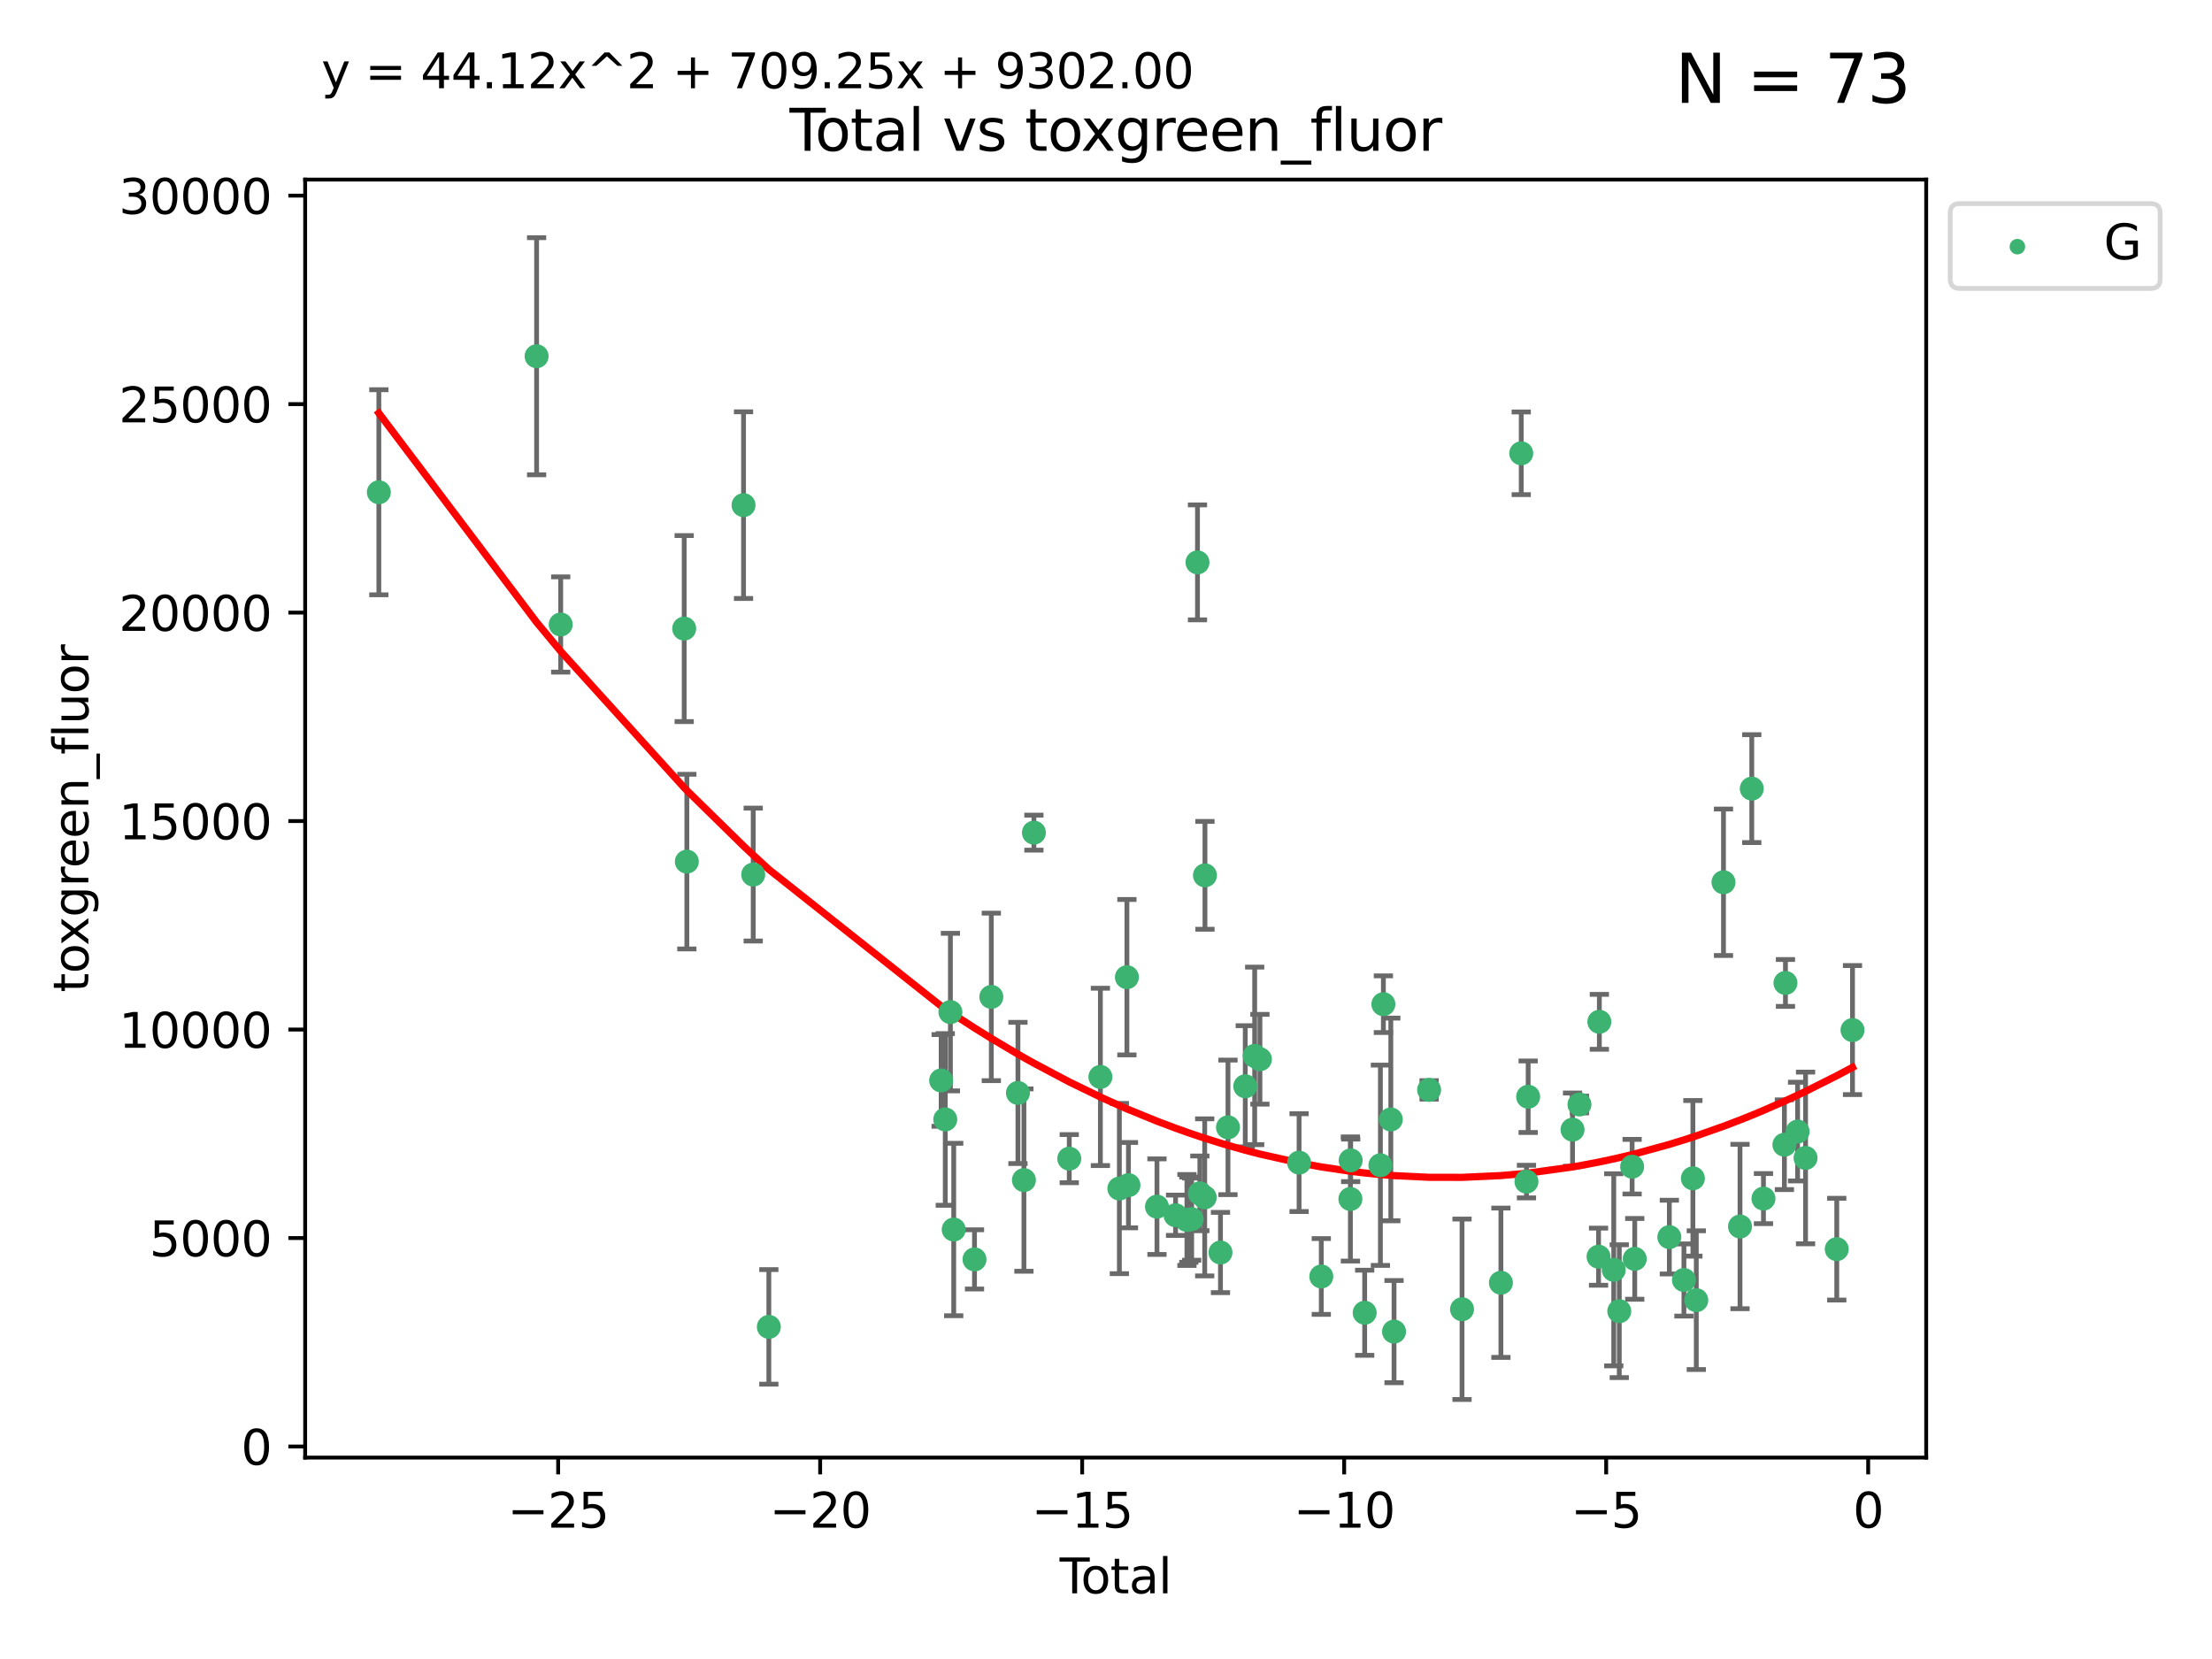 <?xml version="1.0" encoding="utf-8" standalone="no"?>
<!DOCTYPE svg PUBLIC "-//W3C//DTD SVG 1.1//EN"
  "http://www.w3.org/Graphics/SVG/1.1/DTD/svg11.dtd">
<svg xmlns:xlink="http://www.w3.org/1999/xlink" width="460.8pt" height="345.6pt" viewBox="0 0 460.8 345.6" xmlns="http://www.w3.org/2000/svg" version="1.1">
 <defs>
  <style type="text/css">*{stroke-linejoin: round; stroke-linecap: butt}</style>
 </defs>
 <g id="figure_1">
  <g id="patch_1">
   <path d="M 0 345.6 
L 460.8 345.6 
L 460.8 0 
L 0 0 
z
" style="fill: #ffffff"/>
  </g>
  <g id="axes_1">
   <g id="patch_2">
    <path d="M 63.571 303.64 
L 401.26 303.64 
L 401.26 37.411 
L 63.571 37.411 
z
" style="fill: #ffffff"/>
   </g>
   <g id="PathCollection_1">
    <defs>
     <path id="mb7adfd1e31" d="M 0 1.118 
C 0.297 1.118 0.581 1 0.791 0.791 
C 1 0.581 1.118 0.297 1.118 0 
C 1.118 -0.297 1 -0.581 0.791 -0.791 
C 0.581 -1 0.297 -1.118 0 -1.118 
C -0.297 -1.118 -0.581 -1 -0.791 -0.791 
C -1 -0.581 -1.118 -0.297 -1.118 0 
C -1.118 0.297 -1 0.581 -0.791 0.791 
C -0.581 1 -0.297 1.118 0 1.118 
z
" style="stroke: #3cb371"/>
    </defs>
    <g clip-path="url(#pba8ef32403)">
     <use xlink:href="#mb7adfd1e31" x="78.921" y="102.547" style="fill: #3cb371; stroke: #3cb371"/>
     <use xlink:href="#mb7adfd1e31" x="111.784" y="74.208" style="fill: #3cb371; stroke: #3cb371"/>
     <use xlink:href="#mb7adfd1e31" x="116.805" y="130.096" style="fill: #3cb371; stroke: #3cb371"/>
     <use xlink:href="#mb7adfd1e31" x="142.528" y="130.945" style="fill: #3cb371; stroke: #3cb371"/>
     <use xlink:href="#mb7adfd1e31" x="143.081" y="179.49" style="fill: #3cb371; stroke: #3cb371"/>
     <use xlink:href="#mb7adfd1e31" x="154.892" y="105.23" style="fill: #3cb371; stroke: #3cb371"/>
     <use xlink:href="#mb7adfd1e31" x="156.908" y="182.188" style="fill: #3cb371; stroke: #3cb371"/>
     <use xlink:href="#mb7adfd1e31" x="160.163" y="276.413" style="fill: #3cb371; stroke: #3cb371"/>
     <use xlink:href="#mb7adfd1e31" x="196.06" y="225.076" style="fill: #3cb371; stroke: #3cb371"/>
     <use xlink:href="#mb7adfd1e31" x="196.916" y="233.197" style="fill: #3cb371; stroke: #3cb371"/>
     <use xlink:href="#mb7adfd1e31" x="197.988" y="210.836" style="fill: #3cb371; stroke: #3cb371"/>
     <use xlink:href="#mb7adfd1e31" x="198.676" y="256.133" style="fill: #3cb371; stroke: #3cb371"/>
     <use xlink:href="#mb7adfd1e31" x="203.006" y="262.355" style="fill: #3cb371; stroke: #3cb371"/>
     <use xlink:href="#mb7adfd1e31" x="206.509" y="207.673" style="fill: #3cb371; stroke: #3cb371"/>
     <use xlink:href="#mb7adfd1e31" x="212.055" y="227.679" style="fill: #3cb371; stroke: #3cb371"/>
     <use xlink:href="#mb7adfd1e31" x="213.302" y="245.833" style="fill: #3cb371; stroke: #3cb371"/>
     <use xlink:href="#mb7adfd1e31" x="215.382" y="173.452" style="fill: #3cb371; stroke: #3cb371"/>
     <use xlink:href="#mb7adfd1e31" x="222.745" y="241.366" style="fill: #3cb371; stroke: #3cb371"/>
     <use xlink:href="#mb7adfd1e31" x="229.232" y="224.338" style="fill: #3cb371; stroke: #3cb371"/>
     <use xlink:href="#mb7adfd1e31" x="233.185" y="247.595" style="fill: #3cb371; stroke: #3cb371"/>
     <use xlink:href="#mb7adfd1e31" x="234.756" y="203.567" style="fill: #3cb371; stroke: #3cb371"/>
     <use xlink:href="#mb7adfd1e31" x="235.078" y="246.891" style="fill: #3cb371; stroke: #3cb371"/>
     <use xlink:href="#mb7adfd1e31" x="241.018" y="251.371" style="fill: #3cb371; stroke: #3cb371"/>
     <use xlink:href="#mb7adfd1e31" x="244.893" y="253.158" style="fill: #3cb371; stroke: #3cb371"/>
     <use xlink:href="#mb7adfd1e31" x="247.259" y="254.144" style="fill: #3cb371; stroke: #3cb371"/>
     <use xlink:href="#mb7adfd1e31" x="247.661" y="254.078" style="fill: #3cb371; stroke: #3cb371"/>
     <use xlink:href="#mb7adfd1e31" x="248.245" y="253.966" style="fill: #3cb371; stroke: #3cb371"/>
     <use xlink:href="#mb7adfd1e31" x="249.459" y="117.154" style="fill: #3cb371; stroke: #3cb371"/>
     <use xlink:href="#mb7adfd1e31" x="249.95" y="248.597" style="fill: #3cb371; stroke: #3cb371"/>
     <use xlink:href="#mb7adfd1e31" x="250.963" y="249.435" style="fill: #3cb371; stroke: #3cb371"/>
     <use xlink:href="#mb7adfd1e31" x="251.016" y="182.351" style="fill: #3cb371; stroke: #3cb371"/>
     <use xlink:href="#mb7adfd1e31" x="254.247" y="260.922" style="fill: #3cb371; stroke: #3cb371"/>
     <use xlink:href="#mb7adfd1e31" x="255.811" y="234.845" style="fill: #3cb371; stroke: #3cb371"/>
     <use xlink:href="#mb7adfd1e31" x="259.411" y="226.288" style="fill: #3cb371; stroke: #3cb371"/>
     <use xlink:href="#mb7adfd1e31" x="261.373" y="219.956" style="fill: #3cb371; stroke: #3cb371"/>
     <use xlink:href="#mb7adfd1e31" x="262.465" y="220.66" style="fill: #3cb371; stroke: #3cb371"/>
     <use xlink:href="#mb7adfd1e31" x="270.623" y="242.198" style="fill: #3cb371; stroke: #3cb371"/>
     <use xlink:href="#mb7adfd1e31" x="275.249" y="265.915" style="fill: #3cb371; stroke: #3cb371"/>
     <use xlink:href="#mb7adfd1e31" x="281.314" y="249.77" style="fill: #3cb371; stroke: #3cb371"/>
     <use xlink:href="#mb7adfd1e31" x="281.37" y="241.728" style="fill: #3cb371; stroke: #3cb371"/>
     <use xlink:href="#mb7adfd1e31" x="284.288" y="273.469" style="fill: #3cb371; stroke: #3cb371"/>
     <use xlink:href="#mb7adfd1e31" x="287.563" y="242.746" style="fill: #3cb371; stroke: #3cb371"/>
     <use xlink:href="#mb7adfd1e31" x="288.185" y="209.192" style="fill: #3cb371; stroke: #3cb371"/>
     <use xlink:href="#mb7adfd1e31" x="289.732" y="233.201" style="fill: #3cb371; stroke: #3cb371"/>
     <use xlink:href="#mb7adfd1e31" x="290.404" y="277.398" style="fill: #3cb371; stroke: #3cb371"/>
     <use xlink:href="#mb7adfd1e31" x="297.709" y="227.045" style="fill: #3cb371; stroke: #3cb371"/>
     <use xlink:href="#mb7adfd1e31" x="304.567" y="272.743" style="fill: #3cb371; stroke: #3cb371"/>
     <use xlink:href="#mb7adfd1e31" x="312.667" y="267.219" style="fill: #3cb371; stroke: #3cb371"/>
     <use xlink:href="#mb7adfd1e31" x="316.9" y="94.432" style="fill: #3cb371; stroke: #3cb371"/>
     <use xlink:href="#mb7adfd1e31" x="317.99" y="246.148" style="fill: #3cb371; stroke: #3cb371"/>
     <use xlink:href="#mb7adfd1e31" x="318.344" y="228.467" style="fill: #3cb371; stroke: #3cb371"/>
     <use xlink:href="#mb7adfd1e31" x="327.59" y="235.325" style="fill: #3cb371; stroke: #3cb371"/>
     <use xlink:href="#mb7adfd1e31" x="329.03" y="230.083" style="fill: #3cb371; stroke: #3cb371"/>
     <use xlink:href="#mb7adfd1e31" x="333.006" y="261.792" style="fill: #3cb371; stroke: #3cb371"/>
     <use xlink:href="#mb7adfd1e31" x="333.175" y="212.862" style="fill: #3cb371; stroke: #3cb371"/>
     <use xlink:href="#mb7adfd1e31" x="336.174" y="264.527" style="fill: #3cb371; stroke: #3cb371"/>
     <use xlink:href="#mb7adfd1e31" x="337.324" y="273.145" style="fill: #3cb371; stroke: #3cb371"/>
     <use xlink:href="#mb7adfd1e31" x="340" y="243.04" style="fill: #3cb371; stroke: #3cb371"/>
     <use xlink:href="#mb7adfd1e31" x="340.547" y="262.246" style="fill: #3cb371; stroke: #3cb371"/>
     <use xlink:href="#mb7adfd1e31" x="347.754" y="257.711" style="fill: #3cb371; stroke: #3cb371"/>
     <use xlink:href="#mb7adfd1e31" x="350.793" y="266.645" style="fill: #3cb371; stroke: #3cb371"/>
     <use xlink:href="#mb7adfd1e31" x="352.661" y="245.466" style="fill: #3cb371; stroke: #3cb371"/>
     <use xlink:href="#mb7adfd1e31" x="353.367" y="270.848" style="fill: #3cb371; stroke: #3cb371"/>
     <use xlink:href="#mb7adfd1e31" x="359.035" y="183.792" style="fill: #3cb371; stroke: #3cb371"/>
     <use xlink:href="#mb7adfd1e31" x="362.477" y="255.503" style="fill: #3cb371; stroke: #3cb371"/>
     <use xlink:href="#mb7adfd1e31" x="364.927" y="164.284" style="fill: #3cb371; stroke: #3cb371"/>
     <use xlink:href="#mb7adfd1e31" x="367.362" y="249.691" style="fill: #3cb371; stroke: #3cb371"/>
     <use xlink:href="#mb7adfd1e31" x="371.724" y="238.465" style="fill: #3cb371; stroke: #3cb371"/>
     <use xlink:href="#mb7adfd1e31" x="371.943" y="204.766" style="fill: #3cb371; stroke: #3cb371"/>
     <use xlink:href="#mb7adfd1e31" x="374.472" y="235.728" style="fill: #3cb371; stroke: #3cb371"/>
     <use xlink:href="#mb7adfd1e31" x="376.13" y="241.221" style="fill: #3cb371; stroke: #3cb371"/>
     <use xlink:href="#mb7adfd1e31" x="382.629" y="260.221" style="fill: #3cb371; stroke: #3cb371"/>
     <use xlink:href="#mb7adfd1e31" x="385.911" y="214.584" style="fill: #3cb371; stroke: #3cb371"/>
    </g>
   </g>
   <g id="matplotlib.axis_1">
    <g id="xtick_1">
     <g id="line2d_1">
      <defs>
       <path id="mc0b3fbbe05" d="M 0 0 
L 0 3.5 
" style="stroke: #000000; stroke-width: 0.8"/>
      </defs>
      <g>
       <use xlink:href="#mc0b3fbbe05" x="116.273" y="303.64" style="stroke: #000000; stroke-width: 0.8"/>
      </g>
     </g>
     <g id="text_1">
      <!-- −25 -->
      <g transform="translate(105.721 318.238)scale(0.1 -0.1)">
       <defs>
        <path id="DejaVuSans-2212" d="M 678 2272 
L 4684 2272 
L 4684 1741 
L 678 1741 
L 678 2272 
z
" transform="scale(0.016)"/>
        <path id="DejaVuSans-32" d="M 1228 531 
L 3431 531 
L 3431 0 
L 469 0 
L 469 531 
Q 828 903 1448 1529 
Q 2069 2156 2228 2338 
Q 2531 2678 2651 2914 
Q 2772 3150 2772 3378 
Q 2772 3750 2511 3984 
Q 2250 4219 1831 4219 
Q 1534 4219 1204 4116 
Q 875 4013 500 3803 
L 500 4441 
Q 881 4594 1212 4672 
Q 1544 4750 1819 4750 
Q 2544 4750 2975 4387 
Q 3406 4025 3406 3419 
Q 3406 3131 3298 2873 
Q 3191 2616 2906 2266 
Q 2828 2175 2409 1742 
Q 1991 1309 1228 531 
z
" transform="scale(0.016)"/>
        <path id="DejaVuSans-35" d="M 691 4666 
L 3169 4666 
L 3169 4134 
L 1269 4134 
L 1269 2991 
Q 1406 3038 1543 3061 
Q 1681 3084 1819 3084 
Q 2600 3084 3056 2656 
Q 3513 2228 3513 1497 
Q 3513 744 3044 326 
Q 2575 -91 1722 -91 
Q 1428 -91 1123 -41 
Q 819 9 494 109 
L 494 744 
Q 775 591 1075 516 
Q 1375 441 1709 441 
Q 2250 441 2565 725 
Q 2881 1009 2881 1497 
Q 2881 1984 2565 2268 
Q 2250 2553 1709 2553 
Q 1456 2553 1204 2497 
Q 953 2441 691 2322 
L 691 4666 
z
" transform="scale(0.016)"/>
       </defs>
       <use xlink:href="#DejaVuSans-2212"/>
       <use xlink:href="#DejaVuSans-32" x="83.789"/>
       <use xlink:href="#DejaVuSans-35" x="147.412"/>
      </g>
     </g>
    </g>
    <g id="xtick_2">
     <g id="line2d_2">
      <g>
       <use xlink:href="#mc0b3fbbe05" x="170.854" y="303.64" style="stroke: #000000; stroke-width: 0.8"/>
      </g>
     </g>
     <g id="text_2">
      <!-- −20 -->
      <g transform="translate(160.302 318.238)scale(0.1 -0.1)">
       <defs>
        <path id="DejaVuSans-30" d="M 2034 4250 
Q 1547 4250 1301 3770 
Q 1056 3291 1056 2328 
Q 1056 1369 1301 889 
Q 1547 409 2034 409 
Q 2525 409 2770 889 
Q 3016 1369 3016 2328 
Q 3016 3291 2770 3770 
Q 2525 4250 2034 4250 
z
M 2034 4750 
Q 2819 4750 3233 4129 
Q 3647 3509 3647 2328 
Q 3647 1150 3233 529 
Q 2819 -91 2034 -91 
Q 1250 -91 836 529 
Q 422 1150 422 2328 
Q 422 3509 836 4129 
Q 1250 4750 2034 4750 
z
" transform="scale(0.016)"/>
       </defs>
       <use xlink:href="#DejaVuSans-2212"/>
       <use xlink:href="#DejaVuSans-32" x="83.789"/>
       <use xlink:href="#DejaVuSans-30" x="147.412"/>
      </g>
     </g>
    </g>
    <g id="xtick_3">
     <g id="line2d_3">
      <g>
       <use xlink:href="#mc0b3fbbe05" x="225.434" y="303.64" style="stroke: #000000; stroke-width: 0.8"/>
      </g>
     </g>
     <g id="text_3">
      <!-- −15 -->
      <g transform="translate(214.882 318.238)scale(0.1 -0.1)">
       <defs>
        <path id="DejaVuSans-31" d="M 794 531 
L 1825 531 
L 1825 4091 
L 703 3866 
L 703 4441 
L 1819 4666 
L 2450 4666 
L 2450 531 
L 3481 531 
L 3481 0 
L 794 0 
L 794 531 
z
" transform="scale(0.016)"/>
       </defs>
       <use xlink:href="#DejaVuSans-2212"/>
       <use xlink:href="#DejaVuSans-31" x="83.789"/>
       <use xlink:href="#DejaVuSans-35" x="147.412"/>
      </g>
     </g>
    </g>
    <g id="xtick_4">
     <g id="line2d_4">
      <g>
       <use xlink:href="#mc0b3fbbe05" x="280.015" y="303.64" style="stroke: #000000; stroke-width: 0.8"/>
      </g>
     </g>
     <g id="text_4">
      <!-- −10 -->
      <g transform="translate(269.463 318.238)scale(0.1 -0.1)">
       <use xlink:href="#DejaVuSans-2212"/>
       <use xlink:href="#DejaVuSans-31" x="83.789"/>
       <use xlink:href="#DejaVuSans-30" x="147.412"/>
      </g>
     </g>
    </g>
    <g id="xtick_5">
     <g id="line2d_5">
      <g>
       <use xlink:href="#mc0b3fbbe05" x="334.595" y="303.64" style="stroke: #000000; stroke-width: 0.8"/>
      </g>
     </g>
     <g id="text_5">
      <!-- −5 -->
      <g transform="translate(327.224 318.238)scale(0.1 -0.1)">
       <use xlink:href="#DejaVuSans-2212"/>
       <use xlink:href="#DejaVuSans-35" x="83.789"/>
      </g>
     </g>
    </g>
    <g id="xtick_6">
     <g id="line2d_6">
      <g>
       <use xlink:href="#mc0b3fbbe05" x="389.176" y="303.64" style="stroke: #000000; stroke-width: 0.8"/>
      </g>
     </g>
     <g id="text_6">
      <!-- 0 -->
      <g transform="translate(385.995 318.238)scale(0.1 -0.1)">
       <use xlink:href="#DejaVuSans-30"/>
      </g>
     </g>
    </g>
    <g id="text_7">
     <!-- Total -->
     <g transform="translate(220.739 331.917)scale(0.1 -0.1)">
      <defs>
       <path id="DejaVuSans-54" d="M -19 4666 
L 3928 4666 
L 3928 4134 
L 2272 4134 
L 2272 0 
L 1638 0 
L 1638 4134 
L -19 4134 
L -19 4666 
z
" transform="scale(0.016)"/>
       <path id="DejaVuSans-6f" d="M 1959 3097 
Q 1497 3097 1228 2736 
Q 959 2375 959 1747 
Q 959 1119 1226 758 
Q 1494 397 1959 397 
Q 2419 397 2687 759 
Q 2956 1122 2956 1747 
Q 2956 2369 2687 2733 
Q 2419 3097 1959 3097 
z
M 1959 3584 
Q 2709 3584 3137 3096 
Q 3566 2609 3566 1747 
Q 3566 888 3137 398 
Q 2709 -91 1959 -91 
Q 1206 -91 779 398 
Q 353 888 353 1747 
Q 353 2609 779 3096 
Q 1206 3584 1959 3584 
z
" transform="scale(0.016)"/>
       <path id="DejaVuSans-74" d="M 1172 4494 
L 1172 3500 
L 2356 3500 
L 2356 3053 
L 1172 3053 
L 1172 1153 
Q 1172 725 1289 603 
Q 1406 481 1766 481 
L 2356 481 
L 2356 0 
L 1766 0 
Q 1100 0 847 248 
Q 594 497 594 1153 
L 594 3053 
L 172 3053 
L 172 3500 
L 594 3500 
L 594 4494 
L 1172 4494 
z
" transform="scale(0.016)"/>
       <path id="DejaVuSans-61" d="M 2194 1759 
Q 1497 1759 1228 1600 
Q 959 1441 959 1056 
Q 959 750 1161 570 
Q 1363 391 1709 391 
Q 2188 391 2477 730 
Q 2766 1069 2766 1631 
L 2766 1759 
L 2194 1759 
z
M 3341 1997 
L 3341 0 
L 2766 0 
L 2766 531 
Q 2569 213 2275 61 
Q 1981 -91 1556 -91 
Q 1019 -91 701 211 
Q 384 513 384 1019 
Q 384 1609 779 1909 
Q 1175 2209 1959 2209 
L 2766 2209 
L 2766 2266 
Q 2766 2663 2505 2880 
Q 2244 3097 1772 3097 
Q 1472 3097 1187 3025 
Q 903 2953 641 2809 
L 641 3341 
Q 956 3463 1253 3523 
Q 1550 3584 1831 3584 
Q 2591 3584 2966 3190 
Q 3341 2797 3341 1997 
z
" transform="scale(0.016)"/>
       <path id="DejaVuSans-6c" d="M 603 4863 
L 1178 4863 
L 1178 0 
L 603 0 
L 603 4863 
z
" transform="scale(0.016)"/>
      </defs>
      <use xlink:href="#DejaVuSans-54"/>
      <use xlink:href="#DejaVuSans-6f" x="44.084"/>
      <use xlink:href="#DejaVuSans-74" x="105.266"/>
      <use xlink:href="#DejaVuSans-61" x="144.475"/>
      <use xlink:href="#DejaVuSans-6c" x="205.754"/>
     </g>
    </g>
   </g>
   <g id="matplotlib.axis_2">
    <g id="ytick_1">
     <g id="line2d_7">
      <defs>
       <path id="m536479503b" d="M 0 0 
L -3.5 0 
" style="stroke: #000000; stroke-width: 0.8"/>
      </defs>
      <g>
       <use xlink:href="#m536479503b" x="63.571" y="301.335" style="stroke: #000000; stroke-width: 0.8"/>
      </g>
     </g>
     <g id="text_8">
      <!-- 0 -->
      <g transform="translate(50.209 305.134)scale(0.1 -0.1)">
       <use xlink:href="#DejaVuSans-30"/>
      </g>
     </g>
    </g>
    <g id="ytick_2">
     <g id="line2d_8">
      <g>
       <use xlink:href="#m536479503b" x="63.571" y="257.905" style="stroke: #000000; stroke-width: 0.8"/>
      </g>
     </g>
     <g id="text_9">
      <!-- 5000 -->
      <g transform="translate(31.121 261.704)scale(0.1 -0.1)">
       <use xlink:href="#DejaVuSans-35"/>
       <use xlink:href="#DejaVuSans-30" x="63.623"/>
       <use xlink:href="#DejaVuSans-30" x="127.246"/>
       <use xlink:href="#DejaVuSans-30" x="190.869"/>
      </g>
     </g>
    </g>
    <g id="ytick_3">
     <g id="line2d_9">
      <g>
       <use xlink:href="#m536479503b" x="63.571" y="214.475" style="stroke: #000000; stroke-width: 0.8"/>
      </g>
     </g>
     <g id="text_10">
      <!-- 10000 -->
      <g transform="translate(24.759 218.275)scale(0.1 -0.1)">
       <use xlink:href="#DejaVuSans-31"/>
       <use xlink:href="#DejaVuSans-30" x="63.623"/>
       <use xlink:href="#DejaVuSans-30" x="127.246"/>
       <use xlink:href="#DejaVuSans-30" x="190.869"/>
       <use xlink:href="#DejaVuSans-30" x="254.492"/>
      </g>
     </g>
    </g>
    <g id="ytick_4">
     <g id="line2d_10">
      <g>
       <use xlink:href="#m536479503b" x="63.571" y="171.046" style="stroke: #000000; stroke-width: 0.8"/>
      </g>
     </g>
     <g id="text_11">
      <!-- 15000 -->
      <g transform="translate(24.759 174.845)scale(0.1 -0.1)">
       <use xlink:href="#DejaVuSans-31"/>
       <use xlink:href="#DejaVuSans-35" x="63.623"/>
       <use xlink:href="#DejaVuSans-30" x="127.246"/>
       <use xlink:href="#DejaVuSans-30" x="190.869"/>
       <use xlink:href="#DejaVuSans-30" x="254.492"/>
      </g>
     </g>
    </g>
    <g id="ytick_5">
     <g id="line2d_11">
      <g>
       <use xlink:href="#m536479503b" x="63.571" y="127.616" style="stroke: #000000; stroke-width: 0.8"/>
      </g>
     </g>
     <g id="text_12">
      <!-- 20000 -->
      <g transform="translate(24.759 131.415)scale(0.1 -0.1)">
       <use xlink:href="#DejaVuSans-32"/>
       <use xlink:href="#DejaVuSans-30" x="63.623"/>
       <use xlink:href="#DejaVuSans-30" x="127.246"/>
       <use xlink:href="#DejaVuSans-30" x="190.869"/>
       <use xlink:href="#DejaVuSans-30" x="254.492"/>
      </g>
     </g>
    </g>
    <g id="ytick_6">
     <g id="line2d_12">
      <g>
       <use xlink:href="#m536479503b" x="63.571" y="84.186" style="stroke: #000000; stroke-width: 0.8"/>
      </g>
     </g>
     <g id="text_13">
      <!-- 25000 -->
      <g transform="translate(24.759 87.985)scale(0.1 -0.1)">
       <use xlink:href="#DejaVuSans-32"/>
       <use xlink:href="#DejaVuSans-35" x="63.623"/>
       <use xlink:href="#DejaVuSans-30" x="127.246"/>
       <use xlink:href="#DejaVuSans-30" x="190.869"/>
       <use xlink:href="#DejaVuSans-30" x="254.492"/>
      </g>
     </g>
    </g>
    <g id="ytick_7">
     <g id="line2d_13">
      <g>
       <use xlink:href="#m536479503b" x="63.571" y="40.757" style="stroke: #000000; stroke-width: 0.8"/>
      </g>
     </g>
     <g id="text_14">
      <!-- 30000 -->
      <g transform="translate(24.759 44.556)scale(0.1 -0.1)">
       <defs>
        <path id="DejaVuSans-33" d="M 2597 2516 
Q 3050 2419 3304 2112 
Q 3559 1806 3559 1356 
Q 3559 666 3084 287 
Q 2609 -91 1734 -91 
Q 1441 -91 1130 -33 
Q 819 25 488 141 
L 488 750 
Q 750 597 1062 519 
Q 1375 441 1716 441 
Q 2309 441 2620 675 
Q 2931 909 2931 1356 
Q 2931 1769 2642 2001 
Q 2353 2234 1838 2234 
L 1294 2234 
L 1294 2753 
L 1863 2753 
Q 2328 2753 2575 2939 
Q 2822 3125 2822 3475 
Q 2822 3834 2567 4026 
Q 2313 4219 1838 4219 
Q 1578 4219 1281 4162 
Q 984 4106 628 3988 
L 628 4550 
Q 988 4650 1302 4700 
Q 1616 4750 1894 4750 
Q 2613 4750 3031 4423 
Q 3450 4097 3450 3541 
Q 3450 3153 3228 2886 
Q 3006 2619 2597 2516 
z
" transform="scale(0.016)"/>
       </defs>
       <use xlink:href="#DejaVuSans-33"/>
       <use xlink:href="#DejaVuSans-30" x="63.623"/>
       <use xlink:href="#DejaVuSans-30" x="127.246"/>
       <use xlink:href="#DejaVuSans-30" x="190.869"/>
       <use xlink:href="#DejaVuSans-30" x="254.492"/>
      </g>
     </g>
    </g>
    <g id="text_15">
     <!-- toxgreen_fluor -->
     <g transform="translate(18.401 206.72)rotate(-90)scale(0.1 -0.1)">
      <defs>
       <path id="DejaVuSans-78" d="M 3513 3500 
L 2247 1797 
L 3578 0 
L 2900 0 
L 1881 1375 
L 863 0 
L 184 0 
L 1544 1831 
L 300 3500 
L 978 3500 
L 1906 2253 
L 2834 3500 
L 3513 3500 
z
" transform="scale(0.016)"/>
       <path id="DejaVuSans-67" d="M 2906 1791 
Q 2906 2416 2648 2759 
Q 2391 3103 1925 3103 
Q 1463 3103 1205 2759 
Q 947 2416 947 1791 
Q 947 1169 1205 825 
Q 1463 481 1925 481 
Q 2391 481 2648 825 
Q 2906 1169 2906 1791 
z
M 3481 434 
Q 3481 -459 3084 -895 
Q 2688 -1331 1869 -1331 
Q 1566 -1331 1297 -1286 
Q 1028 -1241 775 -1147 
L 775 -588 
Q 1028 -725 1275 -790 
Q 1522 -856 1778 -856 
Q 2344 -856 2625 -561 
Q 2906 -266 2906 331 
L 2906 616 
Q 2728 306 2450 153 
Q 2172 0 1784 0 
Q 1141 0 747 490 
Q 353 981 353 1791 
Q 353 2603 747 3093 
Q 1141 3584 1784 3584 
Q 2172 3584 2450 3431 
Q 2728 3278 2906 2969 
L 2906 3500 
L 3481 3500 
L 3481 434 
z
" transform="scale(0.016)"/>
       <path id="DejaVuSans-72" d="M 2631 2963 
Q 2534 3019 2420 3045 
Q 2306 3072 2169 3072 
Q 1681 3072 1420 2755 
Q 1159 2438 1159 1844 
L 1159 0 
L 581 0 
L 581 3500 
L 1159 3500 
L 1159 2956 
Q 1341 3275 1631 3429 
Q 1922 3584 2338 3584 
Q 2397 3584 2469 3576 
Q 2541 3569 2628 3553 
L 2631 2963 
z
" transform="scale(0.016)"/>
       <path id="DejaVuSans-65" d="M 3597 1894 
L 3597 1613 
L 953 1613 
Q 991 1019 1311 708 
Q 1631 397 2203 397 
Q 2534 397 2845 478 
Q 3156 559 3463 722 
L 3463 178 
Q 3153 47 2828 -22 
Q 2503 -91 2169 -91 
Q 1331 -91 842 396 
Q 353 884 353 1716 
Q 353 2575 817 3079 
Q 1281 3584 2069 3584 
Q 2775 3584 3186 3129 
Q 3597 2675 3597 1894 
z
M 3022 2063 
Q 3016 2534 2758 2815 
Q 2500 3097 2075 3097 
Q 1594 3097 1305 2825 
Q 1016 2553 972 2059 
L 3022 2063 
z
" transform="scale(0.016)"/>
       <path id="DejaVuSans-6e" d="M 3513 2113 
L 3513 0 
L 2938 0 
L 2938 2094 
Q 2938 2591 2744 2837 
Q 2550 3084 2163 3084 
Q 1697 3084 1428 2787 
Q 1159 2491 1159 1978 
L 1159 0 
L 581 0 
L 581 3500 
L 1159 3500 
L 1159 2956 
Q 1366 3272 1645 3428 
Q 1925 3584 2291 3584 
Q 2894 3584 3203 3211 
Q 3513 2838 3513 2113 
z
" transform="scale(0.016)"/>
       <path id="DejaVuSans-5f" d="M 3263 -1063 
L 3263 -1509 
L -63 -1509 
L -63 -1063 
L 3263 -1063 
z
" transform="scale(0.016)"/>
       <path id="DejaVuSans-66" d="M 2375 4863 
L 2375 4384 
L 1825 4384 
Q 1516 4384 1395 4259 
Q 1275 4134 1275 3809 
L 1275 3500 
L 2222 3500 
L 2222 3053 
L 1275 3053 
L 1275 0 
L 697 0 
L 697 3053 
L 147 3053 
L 147 3500 
L 697 3500 
L 697 3744 
Q 697 4328 969 4595 
Q 1241 4863 1831 4863 
L 2375 4863 
z
" transform="scale(0.016)"/>
       <path id="DejaVuSans-75" d="M 544 1381 
L 544 3500 
L 1119 3500 
L 1119 1403 
Q 1119 906 1312 657 
Q 1506 409 1894 409 
Q 2359 409 2629 706 
Q 2900 1003 2900 1516 
L 2900 3500 
L 3475 3500 
L 3475 0 
L 2900 0 
L 2900 538 
Q 2691 219 2414 64 
Q 2138 -91 1772 -91 
Q 1169 -91 856 284 
Q 544 659 544 1381 
z
M 1991 3584 
L 1991 3584 
z
" transform="scale(0.016)"/>
      </defs>
      <use xlink:href="#DejaVuSans-74"/>
      <use xlink:href="#DejaVuSans-6f" x="39.209"/>
      <use xlink:href="#DejaVuSans-78" x="97.266"/>
      <use xlink:href="#DejaVuSans-67" x="156.445"/>
      <use xlink:href="#DejaVuSans-72" x="219.922"/>
      <use xlink:href="#DejaVuSans-65" x="258.785"/>
      <use xlink:href="#DejaVuSans-65" x="320.309"/>
      <use xlink:href="#DejaVuSans-6e" x="381.832"/>
      <use xlink:href="#DejaVuSans-5f" x="445.211"/>
      <use xlink:href="#DejaVuSans-66" x="495.211"/>
      <use xlink:href="#DejaVuSans-6c" x="530.416"/>
      <use xlink:href="#DejaVuSans-75" x="558.199"/>
      <use xlink:href="#DejaVuSans-6f" x="621.578"/>
      <use xlink:href="#DejaVuSans-72" x="682.76"/>
     </g>
    </g>
   </g>
   <g id="LineCollection_1">
    <path d="M 78.921 123.906 
L 78.921 81.188 
" clip-path="url(#pba8ef32403)" style="fill: none; stroke: #696969"/>
    <path d="M 111.784 98.904 
L 111.784 49.513 
" clip-path="url(#pba8ef32403)" style="fill: none; stroke: #696969"/>
    <path d="M 116.805 140.018 
L 116.805 120.174 
" clip-path="url(#pba8ef32403)" style="fill: none; stroke: #696969"/>
    <path d="M 142.528 150.319 
L 142.528 111.571 
" clip-path="url(#pba8ef32403)" style="fill: none; stroke: #696969"/>
    <path d="M 143.081 197.686 
L 143.081 161.295 
" clip-path="url(#pba8ef32403)" style="fill: none; stroke: #696969"/>
    <path d="M 154.892 124.674 
L 154.892 85.787 
" clip-path="url(#pba8ef32403)" style="fill: none; stroke: #696969"/>
    <path d="M 156.908 196.031 
L 156.908 168.345 
" clip-path="url(#pba8ef32403)" style="fill: none; stroke: #696969"/>
    <path d="M 160.163 288.346 
L 160.163 264.481 
" clip-path="url(#pba8ef32403)" style="fill: none; stroke: #696969"/>
    <path d="M 196.06 234.625 
L 196.06 215.527 
" clip-path="url(#pba8ef32403)" style="fill: none; stroke: #696969"/>
    <path d="M 196.916 251.079 
L 196.916 215.315 
" clip-path="url(#pba8ef32403)" style="fill: none; stroke: #696969"/>
    <path d="M 197.988 227.244 
L 197.988 194.427 
" clip-path="url(#pba8ef32403)" style="fill: none; stroke: #696969"/>
    <path d="M 198.676 274.091 
L 198.676 238.175 
" clip-path="url(#pba8ef32403)" style="fill: none; stroke: #696969"/>
    <path d="M 203.006 268.526 
L 203.006 256.183 
" clip-path="url(#pba8ef32403)" style="fill: none; stroke: #696969"/>
    <path d="M 206.509 225.121 
L 206.509 190.225 
" clip-path="url(#pba8ef32403)" style="fill: none; stroke: #696969"/>
    <path d="M 212.055 242.387 
L 212.055 212.971 
" clip-path="url(#pba8ef32403)" style="fill: none; stroke: #696969"/>
    <path d="M 213.302 264.821 
L 213.302 226.845 
" clip-path="url(#pba8ef32403)" style="fill: none; stroke: #696969"/>
    <path d="M 215.382 177.097 
L 215.382 169.808 
" clip-path="url(#pba8ef32403)" style="fill: none; stroke: #696969"/>
    <path d="M 222.745 246.382 
L 222.745 236.35 
" clip-path="url(#pba8ef32403)" style="fill: none; stroke: #696969"/>
    <path d="M 229.232 242.813 
L 229.232 205.864 
" clip-path="url(#pba8ef32403)" style="fill: none; stroke: #696969"/>
    <path d="M 233.185 265.327 
L 233.185 229.862 
" clip-path="url(#pba8ef32403)" style="fill: none; stroke: #696969"/>
    <path d="M 234.756 219.755 
L 234.756 187.379 
" clip-path="url(#pba8ef32403)" style="fill: none; stroke: #696969"/>
    <path d="M 235.078 255.783 
L 235.078 237.999 
" clip-path="url(#pba8ef32403)" style="fill: none; stroke: #696969"/>
    <path d="M 241.018 261.325 
L 241.018 241.418 
" clip-path="url(#pba8ef32403)" style="fill: none; stroke: #696969"/>
    <path d="M 244.893 257.359 
L 244.893 248.958 
" clip-path="url(#pba8ef32403)" style="fill: none; stroke: #696969"/>
    <path d="M 247.259 263.613 
L 247.259 244.675 
" clip-path="url(#pba8ef32403)" style="fill: none; stroke: #696969"/>
    <path d="M 247.661 262.958 
L 247.661 245.199 
" clip-path="url(#pba8ef32403)" style="fill: none; stroke: #696969"/>
    <path d="M 248.245 262.529 
L 248.245 245.404 
" clip-path="url(#pba8ef32403)" style="fill: none; stroke: #696969"/>
    <path d="M 249.459 129.126 
L 249.459 105.182 
" clip-path="url(#pba8ef32403)" style="fill: none; stroke: #696969"/>
    <path d="M 249.95 256.377 
L 249.95 240.818 
" clip-path="url(#pba8ef32403)" style="fill: none; stroke: #696969"/>
    <path d="M 250.963 265.798 
L 250.963 233.072 
" clip-path="url(#pba8ef32403)" style="fill: none; stroke: #696969"/>
    <path d="M 251.016 193.583 
L 251.016 171.119 
" clip-path="url(#pba8ef32403)" style="fill: none; stroke: #696969"/>
    <path d="M 254.247 269.281 
L 254.247 252.563 
" clip-path="url(#pba8ef32403)" style="fill: none; stroke: #696969"/>
    <path d="M 255.811 248.859 
L 255.811 220.831 
" clip-path="url(#pba8ef32403)" style="fill: none; stroke: #696969"/>
    <path d="M 259.411 238.906 
L 259.411 213.67 
" clip-path="url(#pba8ef32403)" style="fill: none; stroke: #696969"/>
    <path d="M 261.373 238.448 
L 261.373 201.464 
" clip-path="url(#pba8ef32403)" style="fill: none; stroke: #696969"/>
    <path d="M 262.465 230.012 
L 262.465 211.309 
" clip-path="url(#pba8ef32403)" style="fill: none; stroke: #696969"/>
    <path d="M 270.623 252.385 
L 270.623 232.01 
" clip-path="url(#pba8ef32403)" style="fill: none; stroke: #696969"/>
    <path d="M 275.249 273.809 
L 275.249 258.021 
" clip-path="url(#pba8ef32403)" style="fill: none; stroke: #696969"/>
    <path d="M 281.314 262.702 
L 281.314 236.837 
" clip-path="url(#pba8ef32403)" style="fill: none; stroke: #696969"/>
    <path d="M 281.37 246.154 
L 281.37 237.302 
" clip-path="url(#pba8ef32403)" style="fill: none; stroke: #696969"/>
    <path d="M 284.288 282.334 
L 284.288 264.605 
" clip-path="url(#pba8ef32403)" style="fill: none; stroke: #696969"/>
    <path d="M 287.563 263.611 
L 287.563 221.882 
" clip-path="url(#pba8ef32403)" style="fill: none; stroke: #696969"/>
    <path d="M 288.185 215.095 
L 288.185 203.288 
" clip-path="url(#pba8ef32403)" style="fill: none; stroke: #696969"/>
    <path d="M 289.732 254.312 
L 289.732 212.089 
" clip-path="url(#pba8ef32403)" style="fill: none; stroke: #696969"/>
    <path d="M 290.404 288.044 
L 290.404 266.751 
" clip-path="url(#pba8ef32403)" style="fill: none; stroke: #696969"/>
    <path d="M 297.709 228.967 
L 297.709 225.123 
" clip-path="url(#pba8ef32403)" style="fill: none; stroke: #696969"/>
    <path d="M 304.567 291.539 
L 304.567 253.947 
" clip-path="url(#pba8ef32403)" style="fill: none; stroke: #696969"/>
    <path d="M 312.667 282.773 
L 312.667 251.666 
" clip-path="url(#pba8ef32403)" style="fill: none; stroke: #696969"/>
    <path d="M 316.9 103.045 
L 316.9 85.818 
" clip-path="url(#pba8ef32403)" style="fill: none; stroke: #696969"/>
    <path d="M 317.99 249.544 
L 317.99 242.751 
" clip-path="url(#pba8ef32403)" style="fill: none; stroke: #696969"/>
    <path d="M 318.344 235.916 
L 318.344 221.019 
" clip-path="url(#pba8ef32403)" style="fill: none; stroke: #696969"/>
    <path d="M 327.59 242.952 
L 327.59 227.697 
" clip-path="url(#pba8ef32403)" style="fill: none; stroke: #696969"/>
    <path d="M 329.03 231.824 
L 329.03 228.342 
" clip-path="url(#pba8ef32403)" style="fill: none; stroke: #696969"/>
    <path d="M 333.006 267.739 
L 333.006 255.845 
" clip-path="url(#pba8ef32403)" style="fill: none; stroke: #696969"/>
    <path d="M 333.175 218.582 
L 333.175 207.142 
" clip-path="url(#pba8ef32403)" style="fill: none; stroke: #696969"/>
    <path d="M 336.174 284.538 
L 336.174 244.516 
" clip-path="url(#pba8ef32403)" style="fill: none; stroke: #696969"/>
    <path d="M 337.324 286.978 
L 337.324 259.311 
" clip-path="url(#pba8ef32403)" style="fill: none; stroke: #696969"/>
    <path d="M 340 248.728 
L 340 237.353 
" clip-path="url(#pba8ef32403)" style="fill: none; stroke: #696969"/>
    <path d="M 340.547 270.657 
L 340.547 253.834 
" clip-path="url(#pba8ef32403)" style="fill: none; stroke: #696969"/>
    <path d="M 347.754 265.392 
L 347.754 250.03 
" clip-path="url(#pba8ef32403)" style="fill: none; stroke: #696969"/>
    <path d="M 350.793 274.161 
L 350.793 259.129 
" clip-path="url(#pba8ef32403)" style="fill: none; stroke: #696969"/>
    <path d="M 352.661 261.673 
L 352.661 229.259 
" clip-path="url(#pba8ef32403)" style="fill: none; stroke: #696969"/>
    <path d="M 353.367 285.299 
L 353.367 256.398 
" clip-path="url(#pba8ef32403)" style="fill: none; stroke: #696969"/>
    <path d="M 359.035 199.045 
L 359.035 168.54 
" clip-path="url(#pba8ef32403)" style="fill: none; stroke: #696969"/>
    <path d="M 362.477 272.624 
L 362.477 238.382 
" clip-path="url(#pba8ef32403)" style="fill: none; stroke: #696969"/>
    <path d="M 364.927 175.52 
L 364.927 153.047 
" clip-path="url(#pba8ef32403)" style="fill: none; stroke: #696969"/>
    <path d="M 367.362 254.905 
L 367.362 244.477 
" clip-path="url(#pba8ef32403)" style="fill: none; stroke: #696969"/>
    <path d="M 371.724 247.811 
L 371.724 229.119 
" clip-path="url(#pba8ef32403)" style="fill: none; stroke: #696969"/>
    <path d="M 371.943 209.649 
L 371.943 199.884 
" clip-path="url(#pba8ef32403)" style="fill: none; stroke: #696969"/>
    <path d="M 374.472 246.008 
L 374.472 225.448 
" clip-path="url(#pba8ef32403)" style="fill: none; stroke: #696969"/>
    <path d="M 376.13 259.105 
L 376.13 223.337 
" clip-path="url(#pba8ef32403)" style="fill: none; stroke: #696969"/>
    <path d="M 382.629 270.818 
L 382.629 249.624 
" clip-path="url(#pba8ef32403)" style="fill: none; stroke: #696969"/>
    <path d="M 385.911 228.025 
L 385.911 201.143 
" clip-path="url(#pba8ef32403)" style="fill: none; stroke: #696969"/>
   </g>
   <g id="line2d_14">
    <defs>
     <path id="m88ce8349e7" d="M 2 0 
L -2 -0 
" style="stroke: #696969"/>
    </defs>
    <g clip-path="url(#pba8ef32403)">
     <use xlink:href="#m88ce8349e7" x="78.921" y="123.906" style="fill: #696969; stroke: #696969"/>
     <use xlink:href="#m88ce8349e7" x="111.784" y="98.904" style="fill: #696969; stroke: #696969"/>
     <use xlink:href="#m88ce8349e7" x="116.805" y="140.018" style="fill: #696969; stroke: #696969"/>
     <use xlink:href="#m88ce8349e7" x="142.528" y="150.319" style="fill: #696969; stroke: #696969"/>
     <use xlink:href="#m88ce8349e7" x="143.081" y="197.686" style="fill: #696969; stroke: #696969"/>
     <use xlink:href="#m88ce8349e7" x="154.892" y="124.674" style="fill: #696969; stroke: #696969"/>
     <use xlink:href="#m88ce8349e7" x="156.908" y="196.031" style="fill: #696969; stroke: #696969"/>
     <use xlink:href="#m88ce8349e7" x="160.163" y="288.346" style="fill: #696969; stroke: #696969"/>
     <use xlink:href="#m88ce8349e7" x="196.06" y="234.625" style="fill: #696969; stroke: #696969"/>
     <use xlink:href="#m88ce8349e7" x="196.916" y="251.079" style="fill: #696969; stroke: #696969"/>
     <use xlink:href="#m88ce8349e7" x="197.988" y="227.244" style="fill: #696969; stroke: #696969"/>
     <use xlink:href="#m88ce8349e7" x="198.676" y="274.091" style="fill: #696969; stroke: #696969"/>
     <use xlink:href="#m88ce8349e7" x="203.006" y="268.526" style="fill: #696969; stroke: #696969"/>
     <use xlink:href="#m88ce8349e7" x="206.509" y="225.121" style="fill: #696969; stroke: #696969"/>
     <use xlink:href="#m88ce8349e7" x="212.055" y="242.387" style="fill: #696969; stroke: #696969"/>
     <use xlink:href="#m88ce8349e7" x="213.302" y="264.821" style="fill: #696969; stroke: #696969"/>
     <use xlink:href="#m88ce8349e7" x="215.382" y="177.097" style="fill: #696969; stroke: #696969"/>
     <use xlink:href="#m88ce8349e7" x="222.745" y="246.382" style="fill: #696969; stroke: #696969"/>
     <use xlink:href="#m88ce8349e7" x="229.232" y="242.813" style="fill: #696969; stroke: #696969"/>
     <use xlink:href="#m88ce8349e7" x="233.185" y="265.327" style="fill: #696969; stroke: #696969"/>
     <use xlink:href="#m88ce8349e7" x="234.756" y="219.755" style="fill: #696969; stroke: #696969"/>
     <use xlink:href="#m88ce8349e7" x="235.078" y="255.783" style="fill: #696969; stroke: #696969"/>
     <use xlink:href="#m88ce8349e7" x="241.018" y="261.325" style="fill: #696969; stroke: #696969"/>
     <use xlink:href="#m88ce8349e7" x="244.893" y="257.359" style="fill: #696969; stroke: #696969"/>
     <use xlink:href="#m88ce8349e7" x="247.259" y="263.613" style="fill: #696969; stroke: #696969"/>
     <use xlink:href="#m88ce8349e7" x="247.661" y="262.958" style="fill: #696969; stroke: #696969"/>
     <use xlink:href="#m88ce8349e7" x="248.245" y="262.529" style="fill: #696969; stroke: #696969"/>
     <use xlink:href="#m88ce8349e7" x="249.459" y="129.126" style="fill: #696969; stroke: #696969"/>
     <use xlink:href="#m88ce8349e7" x="249.95" y="256.377" style="fill: #696969; stroke: #696969"/>
     <use xlink:href="#m88ce8349e7" x="250.963" y="265.798" style="fill: #696969; stroke: #696969"/>
     <use xlink:href="#m88ce8349e7" x="251.016" y="193.583" style="fill: #696969; stroke: #696969"/>
     <use xlink:href="#m88ce8349e7" x="254.247" y="269.281" style="fill: #696969; stroke: #696969"/>
     <use xlink:href="#m88ce8349e7" x="255.811" y="248.859" style="fill: #696969; stroke: #696969"/>
     <use xlink:href="#m88ce8349e7" x="259.411" y="238.906" style="fill: #696969; stroke: #696969"/>
     <use xlink:href="#m88ce8349e7" x="261.373" y="238.448" style="fill: #696969; stroke: #696969"/>
     <use xlink:href="#m88ce8349e7" x="262.465" y="230.012" style="fill: #696969; stroke: #696969"/>
     <use xlink:href="#m88ce8349e7" x="270.623" y="252.385" style="fill: #696969; stroke: #696969"/>
     <use xlink:href="#m88ce8349e7" x="275.249" y="273.809" style="fill: #696969; stroke: #696969"/>
     <use xlink:href="#m88ce8349e7" x="281.314" y="262.702" style="fill: #696969; stroke: #696969"/>
     <use xlink:href="#m88ce8349e7" x="281.37" y="246.154" style="fill: #696969; stroke: #696969"/>
     <use xlink:href="#m88ce8349e7" x="284.288" y="282.334" style="fill: #696969; stroke: #696969"/>
     <use xlink:href="#m88ce8349e7" x="287.563" y="263.611" style="fill: #696969; stroke: #696969"/>
     <use xlink:href="#m88ce8349e7" x="288.185" y="215.095" style="fill: #696969; stroke: #696969"/>
     <use xlink:href="#m88ce8349e7" x="289.732" y="254.312" style="fill: #696969; stroke: #696969"/>
     <use xlink:href="#m88ce8349e7" x="290.404" y="288.044" style="fill: #696969; stroke: #696969"/>
     <use xlink:href="#m88ce8349e7" x="297.709" y="228.967" style="fill: #696969; stroke: #696969"/>
     <use xlink:href="#m88ce8349e7" x="304.567" y="291.539" style="fill: #696969; stroke: #696969"/>
     <use xlink:href="#m88ce8349e7" x="312.667" y="282.773" style="fill: #696969; stroke: #696969"/>
     <use xlink:href="#m88ce8349e7" x="316.9" y="103.045" style="fill: #696969; stroke: #696969"/>
     <use xlink:href="#m88ce8349e7" x="317.99" y="249.544" style="fill: #696969; stroke: #696969"/>
     <use xlink:href="#m88ce8349e7" x="318.344" y="235.916" style="fill: #696969; stroke: #696969"/>
     <use xlink:href="#m88ce8349e7" x="327.59" y="242.952" style="fill: #696969; stroke: #696969"/>
     <use xlink:href="#m88ce8349e7" x="329.03" y="231.824" style="fill: #696969; stroke: #696969"/>
     <use xlink:href="#m88ce8349e7" x="333.006" y="267.739" style="fill: #696969; stroke: #696969"/>
     <use xlink:href="#m88ce8349e7" x="333.175" y="218.582" style="fill: #696969; stroke: #696969"/>
     <use xlink:href="#m88ce8349e7" x="336.174" y="284.538" style="fill: #696969; stroke: #696969"/>
     <use xlink:href="#m88ce8349e7" x="337.324" y="286.978" style="fill: #696969; stroke: #696969"/>
     <use xlink:href="#m88ce8349e7" x="340" y="248.728" style="fill: #696969; stroke: #696969"/>
     <use xlink:href="#m88ce8349e7" x="340.547" y="270.657" style="fill: #696969; stroke: #696969"/>
     <use xlink:href="#m88ce8349e7" x="347.754" y="265.392" style="fill: #696969; stroke: #696969"/>
     <use xlink:href="#m88ce8349e7" x="350.793" y="274.161" style="fill: #696969; stroke: #696969"/>
     <use xlink:href="#m88ce8349e7" x="352.661" y="261.673" style="fill: #696969; stroke: #696969"/>
     <use xlink:href="#m88ce8349e7" x="353.367" y="285.299" style="fill: #696969; stroke: #696969"/>
     <use xlink:href="#m88ce8349e7" x="359.035" y="199.045" style="fill: #696969; stroke: #696969"/>
     <use xlink:href="#m88ce8349e7" x="362.477" y="272.624" style="fill: #696969; stroke: #696969"/>
     <use xlink:href="#m88ce8349e7" x="364.927" y="175.52" style="fill: #696969; stroke: #696969"/>
     <use xlink:href="#m88ce8349e7" x="367.362" y="254.905" style="fill: #696969; stroke: #696969"/>
     <use xlink:href="#m88ce8349e7" x="371.724" y="247.811" style="fill: #696969; stroke: #696969"/>
     <use xlink:href="#m88ce8349e7" x="371.943" y="209.649" style="fill: #696969; stroke: #696969"/>
     <use xlink:href="#m88ce8349e7" x="374.472" y="246.008" style="fill: #696969; stroke: #696969"/>
     <use xlink:href="#m88ce8349e7" x="376.13" y="259.105" style="fill: #696969; stroke: #696969"/>
     <use xlink:href="#m88ce8349e7" x="382.629" y="270.818" style="fill: #696969; stroke: #696969"/>
     <use xlink:href="#m88ce8349e7" x="385.911" y="228.025" style="fill: #696969; stroke: #696969"/>
    </g>
   </g>
   <g id="line2d_15">
    <g clip-path="url(#pba8ef32403)">
     <use xlink:href="#m88ce8349e7" x="78.921" y="81.188" style="fill: #696969; stroke: #696969"/>
     <use xlink:href="#m88ce8349e7" x="111.784" y="49.513" style="fill: #696969; stroke: #696969"/>
     <use xlink:href="#m88ce8349e7" x="116.805" y="120.174" style="fill: #696969; stroke: #696969"/>
     <use xlink:href="#m88ce8349e7" x="142.528" y="111.571" style="fill: #696969; stroke: #696969"/>
     <use xlink:href="#m88ce8349e7" x="143.081" y="161.295" style="fill: #696969; stroke: #696969"/>
     <use xlink:href="#m88ce8349e7" x="154.892" y="85.787" style="fill: #696969; stroke: #696969"/>
     <use xlink:href="#m88ce8349e7" x="156.908" y="168.345" style="fill: #696969; stroke: #696969"/>
     <use xlink:href="#m88ce8349e7" x="160.163" y="264.481" style="fill: #696969; stroke: #696969"/>
     <use xlink:href="#m88ce8349e7" x="196.06" y="215.527" style="fill: #696969; stroke: #696969"/>
     <use xlink:href="#m88ce8349e7" x="196.916" y="215.315" style="fill: #696969; stroke: #696969"/>
     <use xlink:href="#m88ce8349e7" x="197.988" y="194.427" style="fill: #696969; stroke: #696969"/>
     <use xlink:href="#m88ce8349e7" x="198.676" y="238.175" style="fill: #696969; stroke: #696969"/>
     <use xlink:href="#m88ce8349e7" x="203.006" y="256.183" style="fill: #696969; stroke: #696969"/>
     <use xlink:href="#m88ce8349e7" x="206.509" y="190.225" style="fill: #696969; stroke: #696969"/>
     <use xlink:href="#m88ce8349e7" x="212.055" y="212.971" style="fill: #696969; stroke: #696969"/>
     <use xlink:href="#m88ce8349e7" x="213.302" y="226.845" style="fill: #696969; stroke: #696969"/>
     <use xlink:href="#m88ce8349e7" x="215.382" y="169.808" style="fill: #696969; stroke: #696969"/>
     <use xlink:href="#m88ce8349e7" x="222.745" y="236.35" style="fill: #696969; stroke: #696969"/>
     <use xlink:href="#m88ce8349e7" x="229.232" y="205.864" style="fill: #696969; stroke: #696969"/>
     <use xlink:href="#m88ce8349e7" x="233.185" y="229.862" style="fill: #696969; stroke: #696969"/>
     <use xlink:href="#m88ce8349e7" x="234.756" y="187.379" style="fill: #696969; stroke: #696969"/>
     <use xlink:href="#m88ce8349e7" x="235.078" y="237.999" style="fill: #696969; stroke: #696969"/>
     <use xlink:href="#m88ce8349e7" x="241.018" y="241.418" style="fill: #696969; stroke: #696969"/>
     <use xlink:href="#m88ce8349e7" x="244.893" y="248.958" style="fill: #696969; stroke: #696969"/>
     <use xlink:href="#m88ce8349e7" x="247.259" y="244.675" style="fill: #696969; stroke: #696969"/>
     <use xlink:href="#m88ce8349e7" x="247.661" y="245.199" style="fill: #696969; stroke: #696969"/>
     <use xlink:href="#m88ce8349e7" x="248.245" y="245.404" style="fill: #696969; stroke: #696969"/>
     <use xlink:href="#m88ce8349e7" x="249.459" y="105.182" style="fill: #696969; stroke: #696969"/>
     <use xlink:href="#m88ce8349e7" x="249.95" y="240.818" style="fill: #696969; stroke: #696969"/>
     <use xlink:href="#m88ce8349e7" x="250.963" y="233.072" style="fill: #696969; stroke: #696969"/>
     <use xlink:href="#m88ce8349e7" x="251.016" y="171.119" style="fill: #696969; stroke: #696969"/>
     <use xlink:href="#m88ce8349e7" x="254.247" y="252.563" style="fill: #696969; stroke: #696969"/>
     <use xlink:href="#m88ce8349e7" x="255.811" y="220.831" style="fill: #696969; stroke: #696969"/>
     <use xlink:href="#m88ce8349e7" x="259.411" y="213.67" style="fill: #696969; stroke: #696969"/>
     <use xlink:href="#m88ce8349e7" x="261.373" y="201.464" style="fill: #696969; stroke: #696969"/>
     <use xlink:href="#m88ce8349e7" x="262.465" y="211.309" style="fill: #696969; stroke: #696969"/>
     <use xlink:href="#m88ce8349e7" x="270.623" y="232.01" style="fill: #696969; stroke: #696969"/>
     <use xlink:href="#m88ce8349e7" x="275.249" y="258.021" style="fill: #696969; stroke: #696969"/>
     <use xlink:href="#m88ce8349e7" x="281.314" y="236.837" style="fill: #696969; stroke: #696969"/>
     <use xlink:href="#m88ce8349e7" x="281.37" y="237.302" style="fill: #696969; stroke: #696969"/>
     <use xlink:href="#m88ce8349e7" x="284.288" y="264.605" style="fill: #696969; stroke: #696969"/>
     <use xlink:href="#m88ce8349e7" x="287.563" y="221.882" style="fill: #696969; stroke: #696969"/>
     <use xlink:href="#m88ce8349e7" x="288.185" y="203.288" style="fill: #696969; stroke: #696969"/>
     <use xlink:href="#m88ce8349e7" x="289.732" y="212.089" style="fill: #696969; stroke: #696969"/>
     <use xlink:href="#m88ce8349e7" x="290.404" y="266.751" style="fill: #696969; stroke: #696969"/>
     <use xlink:href="#m88ce8349e7" x="297.709" y="225.123" style="fill: #696969; stroke: #696969"/>
     <use xlink:href="#m88ce8349e7" x="304.567" y="253.947" style="fill: #696969; stroke: #696969"/>
     <use xlink:href="#m88ce8349e7" x="312.667" y="251.666" style="fill: #696969; stroke: #696969"/>
     <use xlink:href="#m88ce8349e7" x="316.9" y="85.818" style="fill: #696969; stroke: #696969"/>
     <use xlink:href="#m88ce8349e7" x="317.99" y="242.751" style="fill: #696969; stroke: #696969"/>
     <use xlink:href="#m88ce8349e7" x="318.344" y="221.019" style="fill: #696969; stroke: #696969"/>
     <use xlink:href="#m88ce8349e7" x="327.59" y="227.697" style="fill: #696969; stroke: #696969"/>
     <use xlink:href="#m88ce8349e7" x="329.03" y="228.342" style="fill: #696969; stroke: #696969"/>
     <use xlink:href="#m88ce8349e7" x="333.006" y="255.845" style="fill: #696969; stroke: #696969"/>
     <use xlink:href="#m88ce8349e7" x="333.175" y="207.142" style="fill: #696969; stroke: #696969"/>
     <use xlink:href="#m88ce8349e7" x="336.174" y="244.516" style="fill: #696969; stroke: #696969"/>
     <use xlink:href="#m88ce8349e7" x="337.324" y="259.311" style="fill: #696969; stroke: #696969"/>
     <use xlink:href="#m88ce8349e7" x="340" y="237.353" style="fill: #696969; stroke: #696969"/>
     <use xlink:href="#m88ce8349e7" x="340.547" y="253.834" style="fill: #696969; stroke: #696969"/>
     <use xlink:href="#m88ce8349e7" x="347.754" y="250.03" style="fill: #696969; stroke: #696969"/>
     <use xlink:href="#m88ce8349e7" x="350.793" y="259.129" style="fill: #696969; stroke: #696969"/>
     <use xlink:href="#m88ce8349e7" x="352.661" y="229.259" style="fill: #696969; stroke: #696969"/>
     <use xlink:href="#m88ce8349e7" x="353.367" y="256.398" style="fill: #696969; stroke: #696969"/>
     <use xlink:href="#m88ce8349e7" x="359.035" y="168.54" style="fill: #696969; stroke: #696969"/>
     <use xlink:href="#m88ce8349e7" x="362.477" y="238.382" style="fill: #696969; stroke: #696969"/>
     <use xlink:href="#m88ce8349e7" x="364.927" y="153.047" style="fill: #696969; stroke: #696969"/>
     <use xlink:href="#m88ce8349e7" x="367.362" y="244.477" style="fill: #696969; stroke: #696969"/>
     <use xlink:href="#m88ce8349e7" x="371.724" y="229.119" style="fill: #696969; stroke: #696969"/>
     <use xlink:href="#m88ce8349e7" x="371.943" y="199.884" style="fill: #696969; stroke: #696969"/>
     <use xlink:href="#m88ce8349e7" x="374.472" y="225.448" style="fill: #696969; stroke: #696969"/>
     <use xlink:href="#m88ce8349e7" x="376.13" y="223.337" style="fill: #696969; stroke: #696969"/>
     <use xlink:href="#m88ce8349e7" x="382.629" y="249.624" style="fill: #696969; stroke: #696969"/>
     <use xlink:href="#m88ce8349e7" x="385.911" y="201.143" style="fill: #696969; stroke: #696969"/>
    </g>
   </g>
   <g id="line2d_16">
    <path d="M 78.921 86.068 
L 111.784 129.628 
L 116.805 135.672 
L 142.528 164.09 
L 143.081 164.655 
L 154.892 176.236 
L 156.908 178.122 
L 160.163 181.114 
L 196.06 209.588 
L 196.916 210.166 
L 197.988 210.883 
L 198.676 211.339 
L 203.006 214.141 
L 206.509 216.319 
L 212.055 219.606 
L 213.302 220.318 
L 215.382 221.483 
L 222.745 225.384 
L 229.232 228.532 
L 233.185 230.317 
L 234.756 230.999 
L 235.078 231.136 
L 241.018 233.558 
L 244.893 235.016 
L 247.259 235.858 
L 247.661 235.998 
L 248.245 236.198 
L 249.459 236.609 
L 249.95 236.772 
L 250.963 237.105 
L 251.016 237.122 
L 254.247 238.136 
L 255.811 238.603 
L 259.411 239.617 
L 261.373 240.136 
L 262.465 240.413 
L 270.623 242.244 
L 275.249 243.092 
L 281.314 243.995 
L 281.37 244.002 
L 284.288 244.351 
L 287.563 244.678 
L 288.185 244.732 
L 289.732 244.856 
L 290.404 244.905 
L 297.709 245.252 
L 304.567 245.265 
L 312.667 244.891 
L 316.9 244.527 
L 317.99 244.415 
L 318.344 244.377 
L 327.59 243.096 
L 329.03 242.848 
L 333.006 242.091 
L 333.175 242.056 
L 336.174 241.415 
L 337.324 241.154 
L 340 240.514 
L 340.547 240.377 
L 347.754 238.397 
L 350.793 237.462 
L 352.661 236.857 
L 353.367 236.623 
L 359.035 234.626 
L 362.477 233.313 
L 364.927 232.332 
L 367.362 231.318 
L 371.724 229.408 
L 371.943 229.308 
L 374.472 228.141 
L 376.13 227.353 
L 382.629 224.095 
L 385.911 222.347 
" clip-path="url(#pba8ef32403)" style="fill: none; stroke: #ff0000; stroke-width: 1.5; stroke-linecap: square"/>
   </g>
   <g id="line2d_17">
    <defs>
     <path id="m36d977aa76" d="M 0 2 
C 0.53 2 1.039 1.789 1.414 1.414 
C 1.789 1.039 2 0.53 2 0 
C 2 -0.53 1.789 -1.039 1.414 -1.414 
C 1.039 -1.789 0.53 -2 0 -2 
C -0.53 -2 -1.039 -1.789 -1.414 -1.414 
C -1.789 -1.039 -2 -0.53 -2 0 
C -2 0.53 -1.789 1.039 -1.414 1.414 
C -1.039 1.789 -0.53 2 0 2 
z
" style="stroke: #3cb371"/>
    </defs>
    <g clip-path="url(#pba8ef32403)">
     <use xlink:href="#m36d977aa76" x="78.921" y="102.547" style="fill: #3cb371; stroke: #3cb371"/>
     <use xlink:href="#m36d977aa76" x="111.784" y="74.208" style="fill: #3cb371; stroke: #3cb371"/>
     <use xlink:href="#m36d977aa76" x="116.805" y="130.096" style="fill: #3cb371; stroke: #3cb371"/>
     <use xlink:href="#m36d977aa76" x="142.528" y="130.945" style="fill: #3cb371; stroke: #3cb371"/>
     <use xlink:href="#m36d977aa76" x="143.081" y="179.49" style="fill: #3cb371; stroke: #3cb371"/>
     <use xlink:href="#m36d977aa76" x="154.892" y="105.23" style="fill: #3cb371; stroke: #3cb371"/>
     <use xlink:href="#m36d977aa76" x="156.908" y="182.188" style="fill: #3cb371; stroke: #3cb371"/>
     <use xlink:href="#m36d977aa76" x="160.163" y="276.413" style="fill: #3cb371; stroke: #3cb371"/>
     <use xlink:href="#m36d977aa76" x="196.06" y="225.076" style="fill: #3cb371; stroke: #3cb371"/>
     <use xlink:href="#m36d977aa76" x="196.916" y="233.197" style="fill: #3cb371; stroke: #3cb371"/>
     <use xlink:href="#m36d977aa76" x="197.988" y="210.836" style="fill: #3cb371; stroke: #3cb371"/>
     <use xlink:href="#m36d977aa76" x="198.676" y="256.133" style="fill: #3cb371; stroke: #3cb371"/>
     <use xlink:href="#m36d977aa76" x="203.006" y="262.355" style="fill: #3cb371; stroke: #3cb371"/>
     <use xlink:href="#m36d977aa76" x="206.509" y="207.673" style="fill: #3cb371; stroke: #3cb371"/>
     <use xlink:href="#m36d977aa76" x="212.055" y="227.679" style="fill: #3cb371; stroke: #3cb371"/>
     <use xlink:href="#m36d977aa76" x="213.302" y="245.833" style="fill: #3cb371; stroke: #3cb371"/>
     <use xlink:href="#m36d977aa76" x="215.382" y="173.452" style="fill: #3cb371; stroke: #3cb371"/>
     <use xlink:href="#m36d977aa76" x="222.745" y="241.366" style="fill: #3cb371; stroke: #3cb371"/>
     <use xlink:href="#m36d977aa76" x="229.232" y="224.338" style="fill: #3cb371; stroke: #3cb371"/>
     <use xlink:href="#m36d977aa76" x="233.185" y="247.595" style="fill: #3cb371; stroke: #3cb371"/>
     <use xlink:href="#m36d977aa76" x="234.756" y="203.567" style="fill: #3cb371; stroke: #3cb371"/>
     <use xlink:href="#m36d977aa76" x="235.078" y="246.891" style="fill: #3cb371; stroke: #3cb371"/>
     <use xlink:href="#m36d977aa76" x="241.018" y="251.371" style="fill: #3cb371; stroke: #3cb371"/>
     <use xlink:href="#m36d977aa76" x="244.893" y="253.158" style="fill: #3cb371; stroke: #3cb371"/>
     <use xlink:href="#m36d977aa76" x="247.259" y="254.144" style="fill: #3cb371; stroke: #3cb371"/>
     <use xlink:href="#m36d977aa76" x="247.661" y="254.078" style="fill: #3cb371; stroke: #3cb371"/>
     <use xlink:href="#m36d977aa76" x="248.245" y="253.966" style="fill: #3cb371; stroke: #3cb371"/>
     <use xlink:href="#m36d977aa76" x="249.459" y="117.154" style="fill: #3cb371; stroke: #3cb371"/>
     <use xlink:href="#m36d977aa76" x="249.95" y="248.597" style="fill: #3cb371; stroke: #3cb371"/>
     <use xlink:href="#m36d977aa76" x="250.963" y="249.435" style="fill: #3cb371; stroke: #3cb371"/>
     <use xlink:href="#m36d977aa76" x="251.016" y="182.351" style="fill: #3cb371; stroke: #3cb371"/>
     <use xlink:href="#m36d977aa76" x="254.247" y="260.922" style="fill: #3cb371; stroke: #3cb371"/>
     <use xlink:href="#m36d977aa76" x="255.811" y="234.845" style="fill: #3cb371; stroke: #3cb371"/>
     <use xlink:href="#m36d977aa76" x="259.411" y="226.288" style="fill: #3cb371; stroke: #3cb371"/>
     <use xlink:href="#m36d977aa76" x="261.373" y="219.956" style="fill: #3cb371; stroke: #3cb371"/>
     <use xlink:href="#m36d977aa76" x="262.465" y="220.66" style="fill: #3cb371; stroke: #3cb371"/>
     <use xlink:href="#m36d977aa76" x="270.623" y="242.198" style="fill: #3cb371; stroke: #3cb371"/>
     <use xlink:href="#m36d977aa76" x="275.249" y="265.915" style="fill: #3cb371; stroke: #3cb371"/>
     <use xlink:href="#m36d977aa76" x="281.314" y="249.77" style="fill: #3cb371; stroke: #3cb371"/>
     <use xlink:href="#m36d977aa76" x="281.37" y="241.728" style="fill: #3cb371; stroke: #3cb371"/>
     <use xlink:href="#m36d977aa76" x="284.288" y="273.469" style="fill: #3cb371; stroke: #3cb371"/>
     <use xlink:href="#m36d977aa76" x="287.563" y="242.746" style="fill: #3cb371; stroke: #3cb371"/>
     <use xlink:href="#m36d977aa76" x="288.185" y="209.192" style="fill: #3cb371; stroke: #3cb371"/>
     <use xlink:href="#m36d977aa76" x="289.732" y="233.201" style="fill: #3cb371; stroke: #3cb371"/>
     <use xlink:href="#m36d977aa76" x="290.404" y="277.398" style="fill: #3cb371; stroke: #3cb371"/>
     <use xlink:href="#m36d977aa76" x="297.709" y="227.045" style="fill: #3cb371; stroke: #3cb371"/>
     <use xlink:href="#m36d977aa76" x="304.567" y="272.743" style="fill: #3cb371; stroke: #3cb371"/>
     <use xlink:href="#m36d977aa76" x="312.667" y="267.219" style="fill: #3cb371; stroke: #3cb371"/>
     <use xlink:href="#m36d977aa76" x="316.9" y="94.432" style="fill: #3cb371; stroke: #3cb371"/>
     <use xlink:href="#m36d977aa76" x="317.99" y="246.148" style="fill: #3cb371; stroke: #3cb371"/>
     <use xlink:href="#m36d977aa76" x="318.344" y="228.467" style="fill: #3cb371; stroke: #3cb371"/>
     <use xlink:href="#m36d977aa76" x="327.59" y="235.325" style="fill: #3cb371; stroke: #3cb371"/>
     <use xlink:href="#m36d977aa76" x="329.03" y="230.083" style="fill: #3cb371; stroke: #3cb371"/>
     <use xlink:href="#m36d977aa76" x="333.006" y="261.792" style="fill: #3cb371; stroke: #3cb371"/>
     <use xlink:href="#m36d977aa76" x="333.175" y="212.862" style="fill: #3cb371; stroke: #3cb371"/>
     <use xlink:href="#m36d977aa76" x="336.174" y="264.527" style="fill: #3cb371; stroke: #3cb371"/>
     <use xlink:href="#m36d977aa76" x="337.324" y="273.145" style="fill: #3cb371; stroke: #3cb371"/>
     <use xlink:href="#m36d977aa76" x="340" y="243.04" style="fill: #3cb371; stroke: #3cb371"/>
     <use xlink:href="#m36d977aa76" x="340.547" y="262.246" style="fill: #3cb371; stroke: #3cb371"/>
     <use xlink:href="#m36d977aa76" x="347.754" y="257.711" style="fill: #3cb371; stroke: #3cb371"/>
     <use xlink:href="#m36d977aa76" x="350.793" y="266.645" style="fill: #3cb371; stroke: #3cb371"/>
     <use xlink:href="#m36d977aa76" x="352.661" y="245.466" style="fill: #3cb371; stroke: #3cb371"/>
     <use xlink:href="#m36d977aa76" x="353.367" y="270.848" style="fill: #3cb371; stroke: #3cb371"/>
     <use xlink:href="#m36d977aa76" x="359.035" y="183.792" style="fill: #3cb371; stroke: #3cb371"/>
     <use xlink:href="#m36d977aa76" x="362.477" y="255.503" style="fill: #3cb371; stroke: #3cb371"/>
     <use xlink:href="#m36d977aa76" x="364.927" y="164.284" style="fill: #3cb371; stroke: #3cb371"/>
     <use xlink:href="#m36d977aa76" x="367.362" y="249.691" style="fill: #3cb371; stroke: #3cb371"/>
     <use xlink:href="#m36d977aa76" x="371.724" y="238.465" style="fill: #3cb371; stroke: #3cb371"/>
     <use xlink:href="#m36d977aa76" x="371.943" y="204.766" style="fill: #3cb371; stroke: #3cb371"/>
     <use xlink:href="#m36d977aa76" x="374.472" y="235.728" style="fill: #3cb371; stroke: #3cb371"/>
     <use xlink:href="#m36d977aa76" x="376.13" y="241.221" style="fill: #3cb371; stroke: #3cb371"/>
     <use xlink:href="#m36d977aa76" x="382.629" y="260.221" style="fill: #3cb371; stroke: #3cb371"/>
     <use xlink:href="#m36d977aa76" x="385.911" y="214.584" style="fill: #3cb371; stroke: #3cb371"/>
    </g>
   </g>
   <g id="patch_3">
    <path d="M 63.571 303.64 
L 63.571 37.411 
" style="fill: none; stroke: #000000; stroke-width: 0.8; stroke-linejoin: miter; stroke-linecap: square"/>
   </g>
   <g id="patch_4">
    <path d="M 401.26 303.64 
L 401.26 37.411 
" style="fill: none; stroke: #000000; stroke-width: 0.8; stroke-linejoin: miter; stroke-linecap: square"/>
   </g>
   <g id="patch_5">
    <path d="M 63.571 303.64 
L 401.26 303.64 
" style="fill: none; stroke: #000000; stroke-width: 0.8; stroke-linejoin: miter; stroke-linecap: square"/>
   </g>
   <g id="patch_6">
    <path d="M 63.571 37.411 
L 401.26 37.411 
" style="fill: none; stroke: #000000; stroke-width: 0.8; stroke-linejoin: miter; stroke-linecap: square"/>
   </g>
   <g id="text_16">
    <!-- N = 73 -->
    <g transform="translate(348.964 21.426)scale(0.14 -0.14)">
     <defs>
      <path id="DejaVuSans-4e" d="M 628 4666 
L 1478 4666 
L 3547 763 
L 3547 4666 
L 4159 4666 
L 4159 0 
L 3309 0 
L 1241 3903 
L 1241 0 
L 628 0 
L 628 4666 
z
" transform="scale(0.016)"/>
      <path id="DejaVuSans-20" transform="scale(0.016)"/>
      <path id="DejaVuSans-3d" d="M 678 2906 
L 4684 2906 
L 4684 2381 
L 678 2381 
L 678 2906 
z
M 678 1631 
L 4684 1631 
L 4684 1100 
L 678 1100 
L 678 1631 
z
" transform="scale(0.016)"/>
      <path id="DejaVuSans-37" d="M 525 4666 
L 3525 4666 
L 3525 4397 
L 1831 0 
L 1172 0 
L 2766 4134 
L 525 4134 
L 525 4666 
z
" transform="scale(0.016)"/>
     </defs>
     <use xlink:href="#DejaVuSans-4e"/>
     <use xlink:href="#DejaVuSans-20" x="74.805"/>
     <use xlink:href="#DejaVuSans-3d" x="106.592"/>
     <use xlink:href="#DejaVuSans-20" x="190.381"/>
     <use xlink:href="#DejaVuSans-37" x="222.168"/>
     <use xlink:href="#DejaVuSans-33" x="285.791"/>
    </g>
   </g>
   <g id="text_17">
    <!-- y = 44.12x^2 + 709.25x + 9302.00 -->
    <g transform="translate(66.948 18.387)scale(0.1 -0.1)">
     <defs>
      <path id="DejaVuSans-79" d="M 2059 -325 
Q 1816 -950 1584 -1140 
Q 1353 -1331 966 -1331 
L 506 -1331 
L 506 -850 
L 844 -850 
Q 1081 -850 1212 -737 
Q 1344 -625 1503 -206 
L 1606 56 
L 191 3500 
L 800 3500 
L 1894 763 
L 2988 3500 
L 3597 3500 
L 2059 -325 
z
" transform="scale(0.016)"/>
      <path id="DejaVuSans-34" d="M 2419 4116 
L 825 1625 
L 2419 1625 
L 2419 4116 
z
M 2253 4666 
L 3047 4666 
L 3047 1625 
L 3713 1625 
L 3713 1100 
L 3047 1100 
L 3047 0 
L 2419 0 
L 2419 1100 
L 313 1100 
L 313 1709 
L 2253 4666 
z
" transform="scale(0.016)"/>
      <path id="DejaVuSans-2e" d="M 684 794 
L 1344 794 
L 1344 0 
L 684 0 
L 684 794 
z
" transform="scale(0.016)"/>
      <path id="DejaVuSans-5e" d="M 2988 4666 
L 4684 2925 
L 4056 2925 
L 2681 4159 
L 1306 2925 
L 678 2925 
L 2375 4666 
L 2988 4666 
z
" transform="scale(0.016)"/>
      <path id="DejaVuSans-2b" d="M 2944 4013 
L 2944 2272 
L 4684 2272 
L 4684 1741 
L 2944 1741 
L 2944 0 
L 2419 0 
L 2419 1741 
L 678 1741 
L 678 2272 
L 2419 2272 
L 2419 4013 
L 2944 4013 
z
" transform="scale(0.016)"/>
      <path id="DejaVuSans-39" d="M 703 97 
L 703 672 
Q 941 559 1184 500 
Q 1428 441 1663 441 
Q 2288 441 2617 861 
Q 2947 1281 2994 2138 
Q 2813 1869 2534 1725 
Q 2256 1581 1919 1581 
Q 1219 1581 811 2004 
Q 403 2428 403 3163 
Q 403 3881 828 4315 
Q 1253 4750 1959 4750 
Q 2769 4750 3195 4129 
Q 3622 3509 3622 2328 
Q 3622 1225 3098 567 
Q 2575 -91 1691 -91 
Q 1453 -91 1209 -44 
Q 966 3 703 97 
z
M 1959 2075 
Q 2384 2075 2632 2365 
Q 2881 2656 2881 3163 
Q 2881 3666 2632 3958 
Q 2384 4250 1959 4250 
Q 1534 4250 1286 3958 
Q 1038 3666 1038 3163 
Q 1038 2656 1286 2365 
Q 1534 2075 1959 2075 
z
" transform="scale(0.016)"/>
     </defs>
     <use xlink:href="#DejaVuSans-79"/>
     <use xlink:href="#DejaVuSans-20" x="59.18"/>
     <use xlink:href="#DejaVuSans-3d" x="90.967"/>
     <use xlink:href="#DejaVuSans-20" x="174.756"/>
     <use xlink:href="#DejaVuSans-34" x="206.543"/>
     <use xlink:href="#DejaVuSans-34" x="270.166"/>
     <use xlink:href="#DejaVuSans-2e" x="333.789"/>
     <use xlink:href="#DejaVuSans-31" x="365.576"/>
     <use xlink:href="#DejaVuSans-32" x="429.199"/>
     <use xlink:href="#DejaVuSans-78" x="492.822"/>
     <use xlink:href="#DejaVuSans-5e" x="552.002"/>
     <use xlink:href="#DejaVuSans-32" x="635.791"/>
     <use xlink:href="#DejaVuSans-20" x="699.414"/>
     <use xlink:href="#DejaVuSans-2b" x="731.201"/>
     <use xlink:href="#DejaVuSans-20" x="814.99"/>
     <use xlink:href="#DejaVuSans-37" x="846.777"/>
     <use xlink:href="#DejaVuSans-30" x="910.4"/>
     <use xlink:href="#DejaVuSans-39" x="974.023"/>
     <use xlink:href="#DejaVuSans-2e" x="1037.646"/>
     <use xlink:href="#DejaVuSans-32" x="1069.434"/>
     <use xlink:href="#DejaVuSans-35" x="1133.057"/>
     <use xlink:href="#DejaVuSans-78" x="1196.68"/>
     <use xlink:href="#DejaVuSans-20" x="1255.859"/>
     <use xlink:href="#DejaVuSans-2b" x="1287.646"/>
     <use xlink:href="#DejaVuSans-20" x="1371.436"/>
     <use xlink:href="#DejaVuSans-39" x="1403.223"/>
     <use xlink:href="#DejaVuSans-33" x="1466.846"/>
     <use xlink:href="#DejaVuSans-30" x="1530.469"/>
     <use xlink:href="#DejaVuSans-32" x="1594.092"/>
     <use xlink:href="#DejaVuSans-2e" x="1657.715"/>
     <use xlink:href="#DejaVuSans-30" x="1689.502"/>
     <use xlink:href="#DejaVuSans-30" x="1753.125"/>
    </g>
   </g>
   <g id="text_18">
    <!-- Total vs toxgreen_fluor -->
    <g transform="translate(164.48 31.411)scale(0.12 -0.12)">
     <defs>
      <path id="DejaVuSans-76" d="M 191 3500 
L 800 3500 
L 1894 563 
L 2988 3500 
L 3597 3500 
L 2284 0 
L 1503 0 
L 191 3500 
z
" transform="scale(0.016)"/>
      <path id="DejaVuSans-73" d="M 2834 3397 
L 2834 2853 
Q 2591 2978 2328 3040 
Q 2066 3103 1784 3103 
Q 1356 3103 1142 2972 
Q 928 2841 928 2578 
Q 928 2378 1081 2264 
Q 1234 2150 1697 2047 
L 1894 2003 
Q 2506 1872 2764 1633 
Q 3022 1394 3022 966 
Q 3022 478 2636 193 
Q 2250 -91 1575 -91 
Q 1294 -91 989 -36 
Q 684 19 347 128 
L 347 722 
Q 666 556 975 473 
Q 1284 391 1588 391 
Q 1994 391 2212 530 
Q 2431 669 2431 922 
Q 2431 1156 2273 1281 
Q 2116 1406 1581 1522 
L 1381 1569 
Q 847 1681 609 1914 
Q 372 2147 372 2553 
Q 372 3047 722 3315 
Q 1072 3584 1716 3584 
Q 2034 3584 2315 3537 
Q 2597 3491 2834 3397 
z
" transform="scale(0.016)"/>
     </defs>
     <use xlink:href="#DejaVuSans-54"/>
     <use xlink:href="#DejaVuSans-6f" x="44.084"/>
     <use xlink:href="#DejaVuSans-74" x="105.266"/>
     <use xlink:href="#DejaVuSans-61" x="144.475"/>
     <use xlink:href="#DejaVuSans-6c" x="205.754"/>
     <use xlink:href="#DejaVuSans-20" x="233.537"/>
     <use xlink:href="#DejaVuSans-76" x="265.324"/>
     <use xlink:href="#DejaVuSans-73" x="324.504"/>
     <use xlink:href="#DejaVuSans-20" x="376.604"/>
     <use xlink:href="#DejaVuSans-74" x="408.391"/>
     <use xlink:href="#DejaVuSans-6f" x="447.6"/>
     <use xlink:href="#DejaVuSans-78" x="505.656"/>
     <use xlink:href="#DejaVuSans-67" x="564.836"/>
     <use xlink:href="#DejaVuSans-72" x="628.312"/>
     <use xlink:href="#DejaVuSans-65" x="667.176"/>
     <use xlink:href="#DejaVuSans-65" x="728.699"/>
     <use xlink:href="#DejaVuSans-6e" x="790.223"/>
     <use xlink:href="#DejaVuSans-5f" x="853.602"/>
     <use xlink:href="#DejaVuSans-66" x="903.602"/>
     <use xlink:href="#DejaVuSans-6c" x="938.807"/>
     <use xlink:href="#DejaVuSans-75" x="966.59"/>
     <use xlink:href="#DejaVuSans-6f" x="1029.969"/>
     <use xlink:href="#DejaVuSans-72" x="1091.15"/>
    </g>
   </g>
   <g id="legend_1">
    <g id="patch_7">
     <path d="M 408.26 60.089 
L 448.008 60.089 
Q 450.008 60.089 450.008 58.089 
L 450.008 44.411 
Q 450.008 42.411 448.008 42.411 
L 408.26 42.411 
Q 406.26 42.411 406.26 44.411 
L 406.26 58.089 
Q 406.26 60.089 408.26 60.089 
z
" style="fill: #ffffff; opacity: 0.8; stroke: #cccccc; stroke-linejoin: miter"/>
    </g>
    <g id="PathCollection_2">
     <g>
      <use xlink:href="#mb7adfd1e31" x="420.26" y="51.385" style="fill: #3cb371; stroke: #3cb371"/>
     </g>
    </g>
    <g id="text_19">
     <!-- G -->
     <g transform="translate(438.26 54.01)scale(0.1 -0.1)">
      <defs>
       <path id="DejaVuSans-47" d="M 3809 666 
L 3809 1919 
L 2778 1919 
L 2778 2438 
L 4434 2438 
L 4434 434 
Q 4069 175 3628 42 
Q 3188 -91 2688 -91 
Q 1594 -91 976 548 
Q 359 1188 359 2328 
Q 359 3472 976 4111 
Q 1594 4750 2688 4750 
Q 3144 4750 3555 4637 
Q 3966 4525 4313 4306 
L 4313 3634 
Q 3963 3931 3569 4081 
Q 3175 4231 2741 4231 
Q 1884 4231 1454 3753 
Q 1025 3275 1025 2328 
Q 1025 1384 1454 906 
Q 1884 428 2741 428 
Q 3075 428 3337 486 
Q 3600 544 3809 666 
z
" transform="scale(0.016)"/>
      </defs>
      <use xlink:href="#DejaVuSans-47"/>
     </g>
    </g>
   </g>
  </g>
 </g>
 <defs>
  <clipPath id="pba8ef32403">
   <rect x="63.571" y="37.411" width="337.689" height="266.229"/>
  </clipPath>
 </defs>
</svg>
